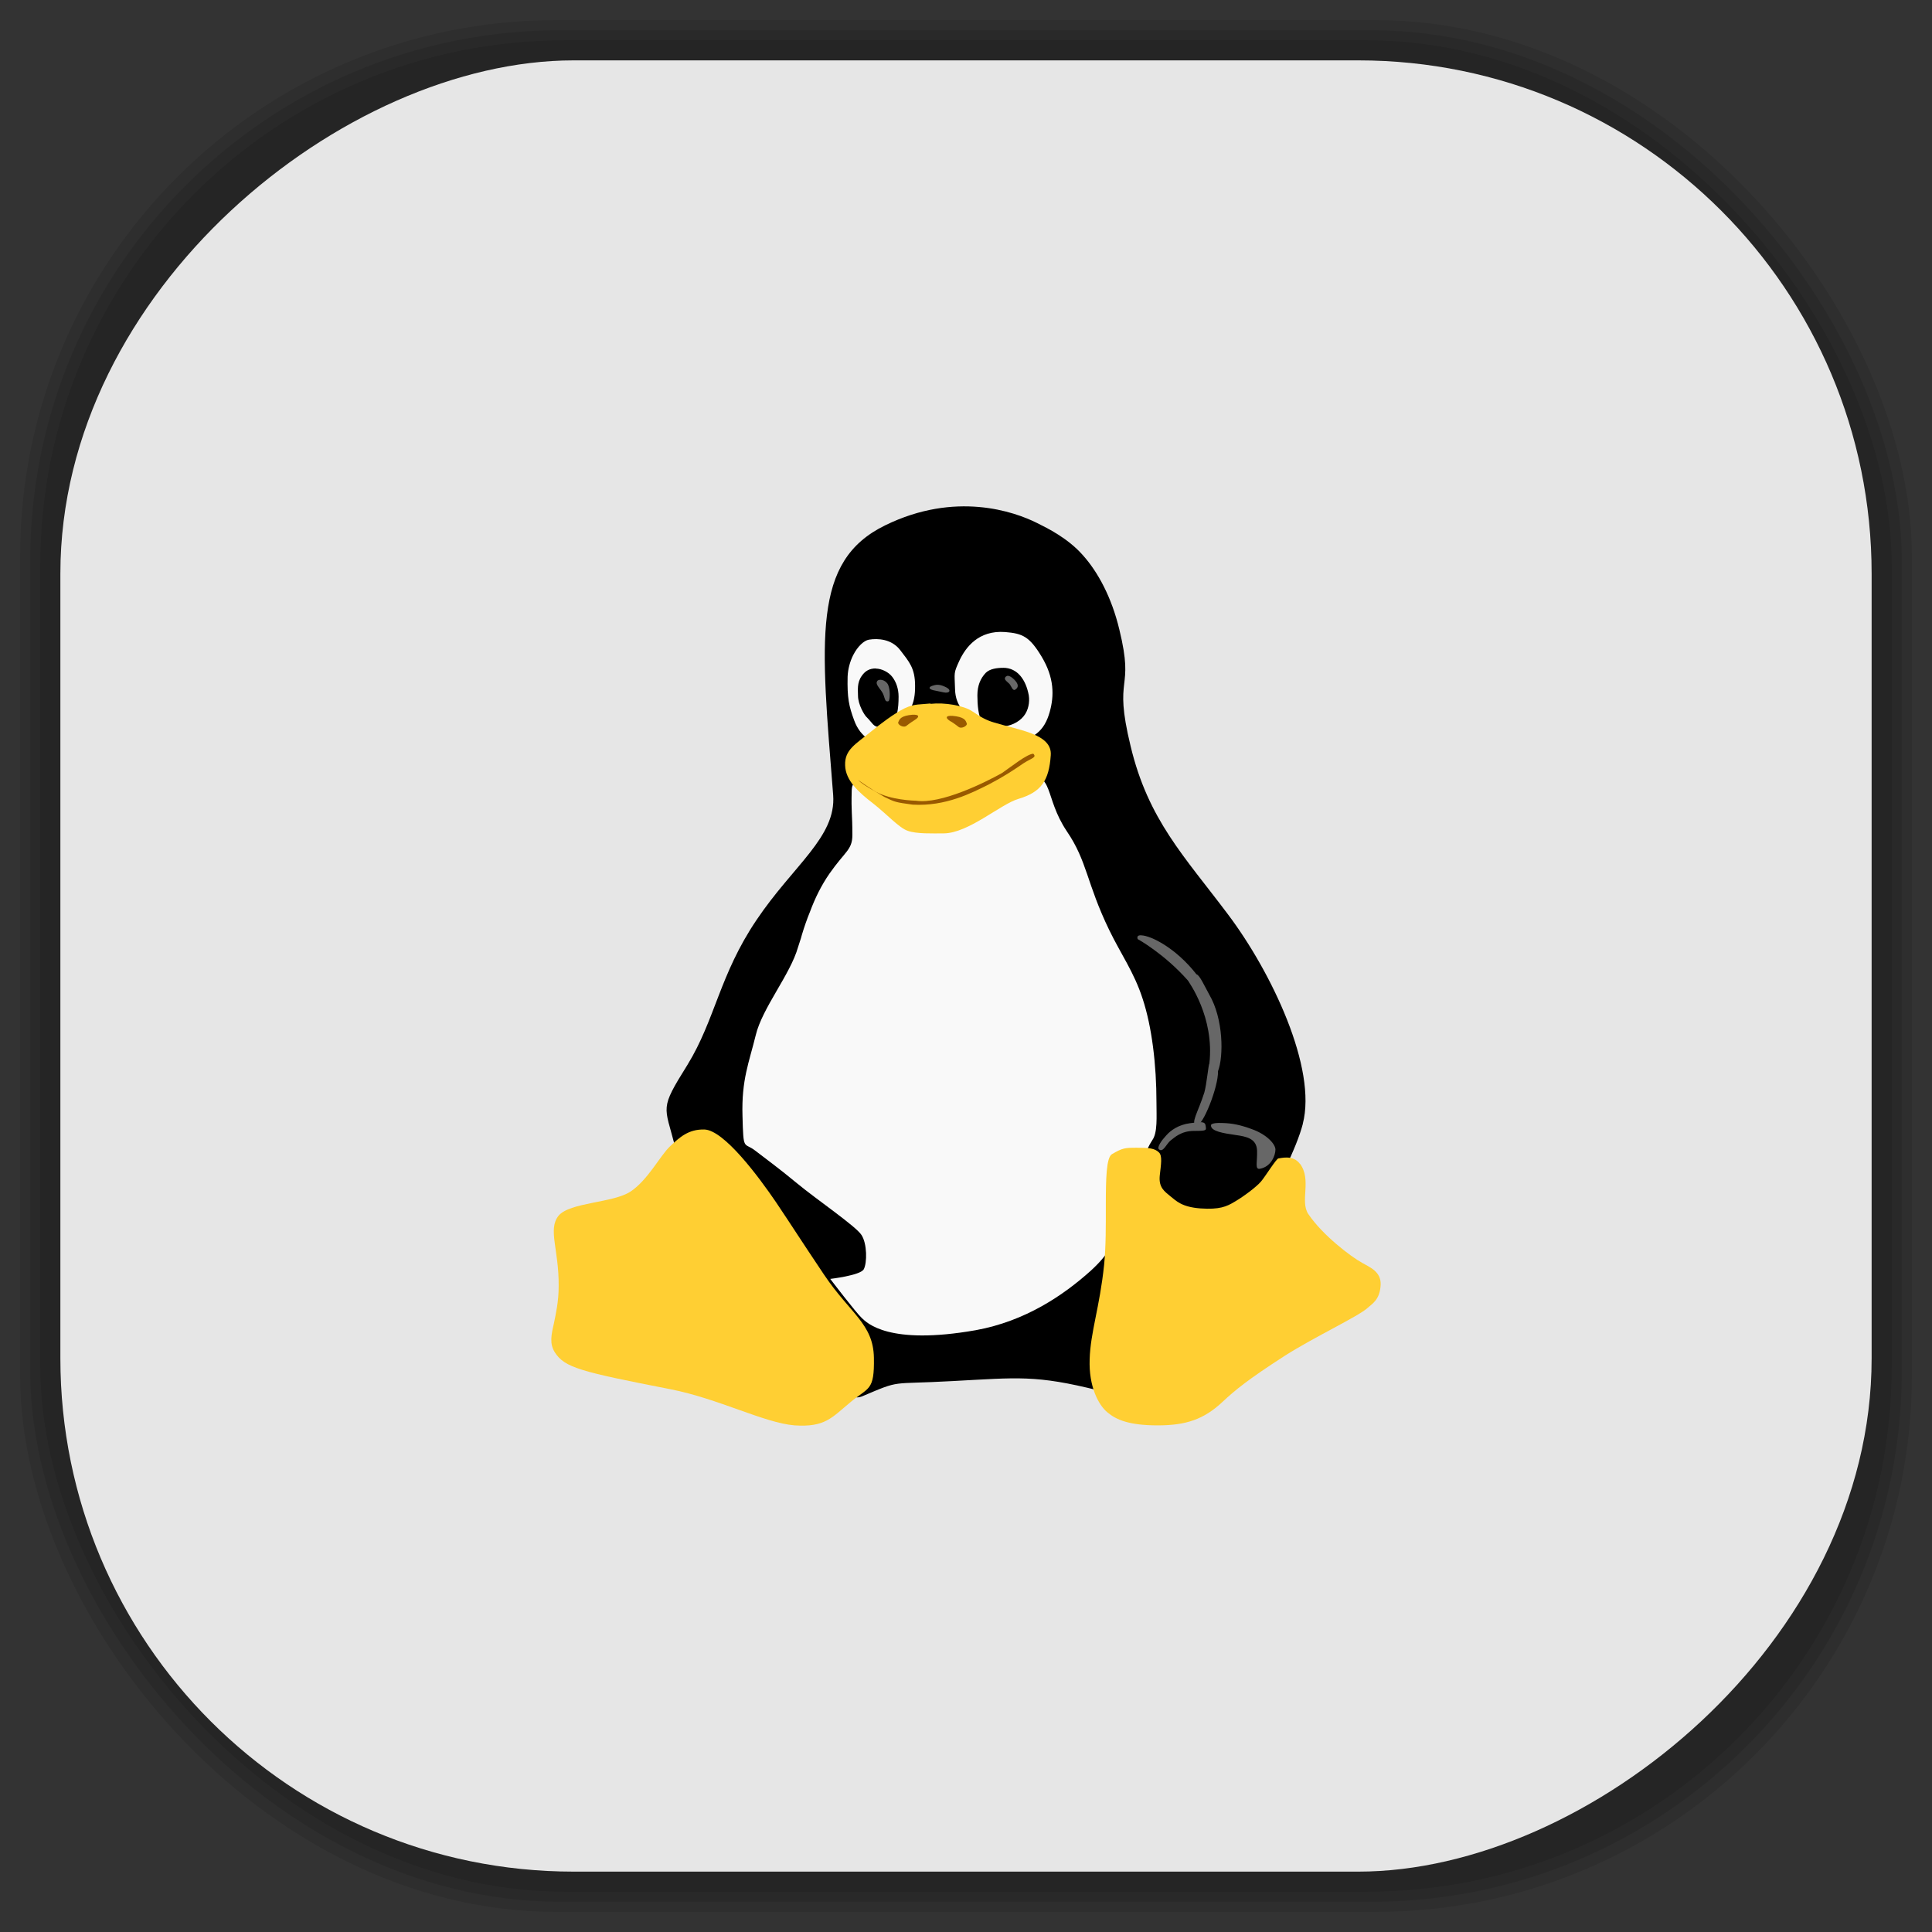 <?xml version="1.0" encoding="UTF-8" standalone="no"?>
<svg
   xmlns:dc="http://purl.org/dc/elements/1.1/"
   xmlns:cc="http://creativecommons.org/ns#"
   xmlns:rdf="http://www.w3.org/1999/02/22-rdf-syntax-ns#"
   xmlns:svg="http://www.w3.org/2000/svg"
   xmlns="http://www.w3.org/2000/svg"
   xmlns:sodipodi="http://sodipodi.sourceforge.net/DTD/sodipodi-0.dtd"
   xmlns:inkscape="http://www.inkscape.org/namespaces/inkscape"
   viewBox="0 0 48 48"
   id="svg2"
   version="1.1"
   inkscape:version="0.48.4 r9939"
   width="100%"
   height="100%"
   sodipodi:docname="distributor-logo-lfs.svg">
  <rect x="0" y="0" width="48" height="48" fill="#333333" stroke="none"/>
  <sodipodi:namedview
     pagecolor="#ffffff"
     bordercolor="#666666"
     borderopacity="1"
     objecttolerance="10"
     gridtolerance="10"
     guidetolerance="10"
     inkscape:pageopacity="0"
     inkscape:pageshadow="2"
     inkscape:window-width="1375"
     inkscape:window-height="876"
     id="namedview124"
     showgrid="false"
     inkscape:zoom="4.9166667"
     inkscape:cx="-0.20338983"
     inkscape:cy="24"
     inkscape:window-x="65"
     inkscape:window-y="24"
     inkscape:window-maximized="1"
     inkscape:current-layer="svg2" />
  <defs
     id="defs4">
    <linearGradient
       id="linearGradient3764"
       x1="1"
       x2="47"
       gradientUnits="userSpaceOnUse"
       gradientTransform="matrix(0,-1,1,0,-1.5e-6,48)">
      <stop
         stop-color="#e4e4e4"
         stop-opacity="1"
         id="stop7" />
      <stop
         offset="1"
         stop-color="#eee"
         stop-opacity="1"
         id="stop9" />
    </linearGradient>
    <clipPath
       id="clipPath-405000798">
      <g
         transform="translate(0,-1004.362)"
         id="g12">
        <path
           d="m -24 13 c 0 1.105 -0.672 2 -1.5 2 -0.828 0 -1.5 -0.895 -1.5 -2 0 -1.105 0.672 -2 1.5 -2 0.828 0 1.5 0.895 1.5 2 z"
           transform="matrix(15.333,0,0,11.5,415,878.862)"
           fill="#1890d0"
           id="path14" />
      </g>
    </clipPath>
    <clipPath
       id="clipPath-417599645">
      <g
         transform="translate(0,-1004.362)"
         id="g17">
        <path
           d="m -24 13 c 0 1.105 -0.672 2 -1.5 2 -0.828 0 -1.5 -0.895 -1.5 -2 0 -1.105 0.672 -2 1.5 -2 0.828 0 1.5 0.895 1.5 2 z"
           transform="matrix(15.333,0,0,11.5,415,878.862)"
           fill="#1890d0"
           id="path19" />
      </g>
    </clipPath>
    <linearGradient
       id="linearGradient3764-9"
       x1="1"
       x2="47"
       gradientUnits="userSpaceOnUse"
       gradientTransform="matrix(0,-1,1,0,-1.5e-6,48)">
      <stop
         stop-color="#b5945b"
         stop-opacity="1"
         id="stop7-4" />
      <stop
         offset="1"
         stop-color="#bb9e69"
         stop-opacity="1"
         id="stop9-8" />
    </linearGradient>
    <clipPath
       id="clipPath-899834956">
      <g
         transform="translate(0,-1004.362)"
         id="g12-4">
        <path
           d="m -24 13 c 0 1.105 -0.672 2 -1.5 2 -0.828 0 -1.5 -0.895 -1.5 -2 0 -1.105 0.672 -2 1.5 -2 0.828 0 1.5 0.895 1.5 2 z"
           transform="matrix(15.333,0,0,11.5,415,878.862)"
           fill="#1890d0"
           id="path14-7" />
      </g>
    </clipPath>
    <clipPath
       id="clipPath-909443126">
      <g
         transform="translate(0,-1004.362)"
         id="g17-6">
        <path
           d="m -24 13 c 0 1.105 -0.672 2 -1.5 2 -0.828 0 -1.5 -0.895 -1.5 -2 0 -1.105 0.672 -2 1.5 -2 0.828 0 1.5 0.895 1.5 2 z"
           transform="matrix(15.333,0,0,11.5,415,878.862)"
           fill="#1890d0"
           id="path19-9" />
      </g>
    </clipPath>
    <clipPath
       id="clipPath-909443126-7">
      <g
         transform="translate(0,-1004.362)"
         id="g17-2">
        <path
           style="fill:#1890d0"
           inkscape:connector-curvature="0"
           d="m -24,13 c 0,1.105 -0.672,2 -1.5,2 -0.828,0 -1.5,-0.895 -1.5,-2 0,-1.105 0.672,-2 1.5,-2 0.828,0 1.5,0.895 1.5,2 z"
           transform="matrix(15.333,0,0,11.5,415,878.862)"
           id="path19-3" />
      </g>
    </clipPath>
    <linearGradient
       id="linearGradient3759">
      <stop
         id="stop3761"
         offset="0"
         style="stop-color:#a75e15;stop-opacity:1;" />
      <stop
         id="stop3763"
         offset="1"
         style="stop-color:#ffffff;stop-opacity:0;" />
    </linearGradient>
    <linearGradient
       id="linearGradient3777">
      <stop
         id="stop3779"
         offset="0"
         style="stop-color:#e0dd00;stop-opacity:1;" />
      <stop
         id="stop3781"
         offset="1"
         style="stop-color:#000000;stop-opacity:0;" />
    </linearGradient>
    <clipPath
       id="clipPath-417599645-5">
      <g
         transform="translate(0,-1004.362)"
         id="g17-25">
        <path
           style="fill:#1890d0"
           inkscape:connector-curvature="0"
           d="m -24,13 c 0,1.105 -0.672,2 -1.5,2 -0.828,0 -1.5,-0.895 -1.5,-2 0,-1.105 0.672,-2 1.5,-2 0.828,0 1.5,0.895 1.5,2 z"
           transform="matrix(15.333,0,0,11.5,415,878.862)"
           id="path19-33" />
      </g>
    </clipPath>
  </defs>
  <g
     id="g33" />
  <g
     id="g3150">
    <g
       inkscape:label="shadows"
       id="layer2">
      <rect
         ry="13.037"
         rx="13.037"
         y="1"
         x="1"
         height="46"
         width="46"
         id="rect3007"
         style="opacity:0.1;fill:#000000;fill-opacity:1;fill-rule:nonzero;stroke:none" />
      <rect
         style="opacity:0.1;fill:#000000;fill-opacity:1;fill-rule:nonzero;stroke:none"
         id="rect3011"
         width="47"
         height="47"
         x="0.5"
         y="0.5"
         rx="13.32"
         ry="13.32" />
      <rect
         style="opacity:0.1;fill:#000000;fill-opacity:1;fill-rule:nonzero;stroke:none"
         id="rect3013"
         width="46.5"
         height="46.5"
         x="0.75"
         y="0.75"
         rx="13.178"
         ry="13.178" />
    </g>
    <g
       style="display:inline"
       inkscape:label="background-color"
       id="layer1">
      <rect
         transform="matrix(0,-1,1,0,0,0)"
         ry="12.753"
         rx="12.753"
         y="1.5"
         x="-46.5"
         height="45"
         width="45"
         id="rect2988"
         style="fill:#e6e6e6;fill-opacity:1;fill-rule:nonzero;stroke:none" />
    </g>
  </g>
  <g
     transform="translate(-0.671,0.581)"
     id="g81-0">
    <g
       clip-path="url(#clipPath-417599645-5)"
       id="g83-5">
      <!-- color: #eeeeee -->
      <g
         id="g85-5">
        <path
           style="fill:#000000;fill-opacity:1;fill-rule:nonzero;stroke:none"
           inkscape:connector-curvature="0"
           d="m 33.04,27.34 c -0.316,1.219 -1.91,3.762 -2.762,4.883 -0.848,1.125 -0.746,2.137 -2.313,1.742 -1.563,-0.391 -2,-0.32 -3.621,-0.234 -1.602,0.09 -1.258,-0.043 -2.262,0.383 -1,0.422 -4.363,-5.16 -4.637,-6.203 -0.266,-1.039 -0.395,-0.914 0.305,-2.035 0.691,-1.125 0.797,-2.238 1.715,-3.598 0.918,-1.367 1.984,-2.063 1.906,-3.105 -0.305,-3.871 -0.539,-5.809 1.293,-6.703 1.742,-0.852 3.203,-0.344 3.777,-0.055 0.25,0.125 0.758,0.371 1.133,0.797 0.375,0.418 0.715,1.047 0.906,1.844 0.391,1.598 -0.164,1.07 0.281,2.902 0.438,1.828 1.328,2.727 2.414,4.172 1.09,1.445 2.223,3.832 1.863,5.211 m 0,0"
           id="SVGCleanerId_0-5" />
        <path
           style="fill:#f9f9f9;fill-opacity:1;fill-rule:nonzero;stroke:none"
           inkscape:connector-curvature="0"
           d="m 22.695,17.859 c 0.285,-0.105 0.238,-0.121 0.43,-0.512 0.152,-0.301 0.285,-0.43 0.281,-0.887 0,-0.445 -0.148,-0.598 -0.371,-0.891 -0.215,-0.277 -0.555,-0.293 -0.773,-0.258 -0.125,0.02 -0.285,0.168 -0.395,0.387 -0.074,0.148 -0.129,0.336 -0.137,0.531 -0.012,0.531 0.031,0.73 0.164,1.09 0.152,0.422 0.523,0.641 0.801,0.539 m 0,0"
           id="path88-6" />
        <path
           style="fill:#000000;fill-opacity:1;fill-rule:nonzero;stroke:none"
           inkscape:connector-curvature="0"
           d="m 22.43,16.03 c 0.141,0 0.32,0.086 0.41,0.207 0.094,0.121 0.156,0.293 0.156,0.488 0,0.285 -0.031,0.602 -0.215,0.699 -0.059,0.023 -0.184,0.059 -0.254,0.059 -0.16,0 -0.176,-0.102 -0.328,-0.25 -0.055,-0.051 -0.211,-0.313 -0.211,-0.527 0,-0.133 -0.031,-0.324 0.094,-0.496 0.086,-0.125 0.195,-0.184 0.348,-0.184 m 0,0.004"
           id="SVGCleanerId_1-9" />
        <path
           style="fill:#f9f9f9;fill-opacity:1;fill-rule:nonzero;stroke:none"
           inkscape:connector-curvature="0"
           d="m 25.652,17.895 c 0.719,-0.07 0.969,-0.332 1.098,-0.785 0.113,-0.402 0.117,-0.848 -0.199,-1.375 -0.301,-0.5 -0.473,-0.578 -0.906,-0.613 -0.668,-0.051 -0.984,0.387 -1.133,0.699 -0.156,0.34 -0.125,0.293 -0.113,0.723 0.012,0.453 0.281,0.578 0.445,0.863 0.168,0.273 0.727,0.496 0.805,0.492 m 0.004,-0.004"
           id="path91-8" />
        <path
           style="fill:#000000;fill-opacity:1;fill-rule:nonzero;stroke:none"
           inkscape:connector-curvature="0"
           d="m 25.594,16.01 c 0.359,0 0.566,0.301 0.637,0.684 0.027,0.176 -0.012,0.375 -0.125,0.516 -0.129,0.164 -0.359,0.258 -0.543,0.258 -0.18,0 -0.375,0.027 -0.484,-0.105 -0.105,-0.141 -0.125,-0.445 -0.125,-0.668 0,-0.246 0.078,-0.422 0.207,-0.559 0.102,-0.102 0.281,-0.125 0.434,-0.125 m 0,0"
           id="SVGCleanerId_2-6" />
        <path
           style="fill:#676767;fill-opacity:1;fill-rule:nonzero;stroke:none"
           inkscape:connector-curvature="0"
           d="m 25.672,16.223 c 0.039,-0.035 0.121,0 0.207,0.09 0.098,0.102 0.102,0.18 0.023,0.234 -0.07,0.059 -0.105,-0.086 -0.152,-0.137 -0.086,-0.082 -0.156,-0.121 -0.082,-0.188 m 0.004,0"
           id="path94-0" />
        <path
           style="fill:#676767;fill-opacity:1;fill-rule:nonzero;stroke:none"
           inkscape:connector-curvature="0"
           d="m 22.465,16.34 c 0.043,-0.063 0.207,-0.035 0.27,0.09 0.059,0.125 0.051,0.398 0.008,0.41 -0.109,0.035 -0.074,-0.117 -0.172,-0.25 -0.094,-0.129 -0.148,-0.188 -0.105,-0.25 m 0,0"
           id="path96-7" />
        <path
           style="fill:#676767;fill-opacity:1;fill-rule:nonzero;stroke:none"
           inkscape:connector-curvature="0"
           d="m 23.875,16.445 c 0.086,-0.023 0.168,-0.02 0.313,0.055 0.129,0.07 0.07,0.152 -0.07,0.121 -0.133,-0.027 -0.105,-0.023 -0.207,-0.043 -0.172,-0.027 -0.199,-0.094 -0.035,-0.133 m 0,0"
           id="path98-5" />
        <path
           style="fill:#f9f9f9;fill-opacity:1;fill-rule:nonzero;stroke:none"
           inkscape:connector-curvature="0"
           d="M 23.461,19.977 C 22.84,20 21.859,18.368 21.832,19.047 c -0.016,0.574 0.016,0.563 0.016,1.117 0,0.371 -0.18,0.402 -0.57,0.961 -0.203,0.293 -0.359,0.613 -0.48,0.938 -0.078,0.191 -0.148,0.391 -0.207,0.59 -0.023,0.098 -0.066,0.203 -0.094,0.301 -0.191,0.676 -0.891,1.512 -1.051,2.188 -0.164,0.672 -0.355,1.102 -0.328,2 0.023,0.902 0.031,0.641 0.32,0.867 0.289,0.223 0.582,0.434 1.035,0.809 0.48,0.398 1.469,1.07 1.602,1.285 0.141,0.215 0.141,0.695 0.055,0.852 -0.086,0.152 -0.832,0.238 -0.832,0.238 0,0 0.652,0.855 0.785,0.973 0.125,0.117 0.66,0.684 2.832,0.301 1.227,-0.223 2.172,-0.863 2.859,-1.48 0.887,-0.816 0.438,-1.047 0.551,-1.453 0.168,-0.59 0.711,-0.809 0.832,-1.473 0.016,-0.094 0.047,-0.164 0.141,-0.313 0.137,-0.188 0.105,-0.586 0.105,-0.938 0,-0.938 -0.113,-1.879 -0.344,-2.578 -0.211,-0.656 -0.543,-1.113 -0.828,-1.703 -0.57,-1.176 -0.543,-1.707 -1.055,-2.457 -0.578,-0.867 -0.293,-1.445 -1.066,-1.41 -0.961,0.051 -1.738,1.289 -2.648,1.324 m 0,0"
           id="path100-8" />
        <path
           style="fill:#ffcf33;fill-opacity:1;fill-rule:nonzero;stroke:none"
           inkscape:connector-curvature="0"
           d="m 23.789,16.906 c 0.348,-0.039 0.828,0.039 1.047,0.191 0.203,0.141 0.348,0.219 0.535,0.273 0.621,0.191 1.445,0.285 1.406,0.813 -0.043,0.633 -0.238,0.914 -0.797,1.082 -0.449,0.129 -1.25,0.859 -1.867,0.859 -0.277,0 -0.664,0.016 -0.887,-0.063 -0.215,-0.07 -0.516,-0.41 -0.867,-0.684 -0.355,-0.273 -0.68,-0.566 -0.691,-0.941 -0.016,-0.395 0.262,-0.527 0.652,-0.848 0.203,-0.168 0.578,-0.453 0.832,-0.574 0.238,-0.113 0.391,-0.09 0.637,-0.117 m 0,0"
           id="path102-3" />
        <path
           style="fill:#995900;fill-opacity:1;fill-rule:nonzero;stroke:none"
           inkscape:connector-curvature="0"
           d="m 22.988,17.371 c -0.02,0.047 0.129,0.145 0.207,0.078 0.082,-0.066 0.176,-0.125 0.207,-0.145 0.145,-0.09 0.094,-0.156 -0.152,-0.117 -0.238,0.039 -0.238,0.133 -0.266,0.184 m 0.004,0"
           id="path104-9" />
        <path
           style="fill:#ffcf33;fill-opacity:1;fill-rule:nonzero;stroke:none"
           inkscape:connector-curvature="0"
           d="m 32.969,28.332 c 0.297,0.402 -0.008,0.93 0.207,1.25 0.355,0.527 1.063,1.063 1.336,1.211 0.195,0.113 0.473,0.219 0.461,0.543 -0.016,0.375 -0.211,0.473 -0.32,0.574 -0.219,0.207 -1.324,0.723 -2.059,1.191 -0.922,0.594 -1.242,0.859 -1.543,1.141 -0.469,0.441 -0.91,0.59 -1.621,0.59 -0.707,0 -1.031,-0.141 -1.246,-0.324 -0.219,-0.18 -0.465,-0.637 -0.441,-1.316 0.02,-0.68 0.25,-1.293 0.359,-2.348 0.047,-0.453 0.043,-1.012 0.043,-1.508 0,-0.629 0.012,-1.16 0.152,-1.242 0.258,-0.152 0.316,-0.16 0.621,-0.16 0.305,0 0.441,0.016 0.543,0.113 0.094,0.086 0.055,0.293 0.023,0.586 -0.027,0.293 0.121,0.387 0.266,0.508 0.148,0.117 0.281,0.266 0.746,0.301 0.469,0.031 0.641,-0.039 0.859,-0.172 0.219,-0.129 0.527,-0.359 0.645,-0.496 0.109,-0.129 0.383,-0.574 0.434,-0.574 0.043,0 0.359,-0.105 0.535,0.137 m 0,-0.004"
           id="path106-1" />
        <path
           style="fill:#ffcf33;fill-opacity:1;fill-rule:nonzero;stroke:none"
           inkscape:connector-curvature="0"
           d="m 16.34,29.02 c -0.426,0.289 -1.516,0.266 -1.793,0.605 -0.27,0.34 0.012,0.832 0.004,1.746 0,0.391 -0.07,0.684 -0.117,0.922 -0.07,0.301 -0.113,0.512 0.023,0.727 0.246,0.379 0.633,0.477 2.871,0.914 1.195,0.234 2.328,0.836 3.082,0.898 0.758,0.051 0.922,-0.188 1.383,-0.57 0.457,-0.387 0.605,-0.27 0.59,-1.113 -0.016,-0.844 -0.59,-1.094 -1.242,-2.066 -0.652,-0.973 -0.758,-1.152 -1.191,-1.797 -0.434,-0.637 -1.293,-1.793 -1.781,-1.805 -0.391,-0.008 -0.609,0.188 -0.855,0.422 -0.246,0.234 -0.543,0.828 -0.973,1.117 m 0,0"
           id="path108-3" />
        <path
           style="fill:#676767;fill-opacity:1;fill-rule:nonzero;stroke:none"
           inkscape:connector-curvature="0"
           d="m 29.03,22.656 c -0.082,-0.004 -0.117,0.023 -0.094,0.094 0,0 0.656,0.359 1.25,1.031 0.016,0.035 0.664,0.906 0.531,2.063 -0.023,0.02 -0.066,0.512 -0.125,0.719 -0.156,0.492 -0.355,0.777 -0.191,0.813 0.148,0.035 0.543,-0.953 0.531,-1.344 0.141,-0.367 0.137,-1.301 -0.219,-1.906 -0.121,-0.219 -0.238,-0.484 -0.316,-0.5 -0.508,-0.652 -1.133,-0.965 -1.375,-0.969 m 0.004,0"
           id="path110-9" />
        <path
           style="fill:#676767;fill-opacity:1;fill-rule:nonzero;stroke:none"
           inkscape:connector-curvature="0"
           d="m 29.465,27.973 c 0.102,0.094 0.188,-0.141 0.289,-0.219 0.098,-0.074 0.262,-0.238 0.582,-0.238 0.324,0 0.305,-0.012 0.289,-0.125 -0.012,-0.113 -0.105,-0.105 -0.391,-0.066 -0.285,0.039 -0.477,0.176 -0.59,0.305 -0.109,0.117 -0.234,0.289 -0.18,0.344 m 0,0"
           id="path112-8" />
        <path
           style="fill:#676767;fill-opacity:1;fill-rule:nonzero;stroke:none"
           inkscape:connector-curvature="0"
           d="m 30.758,27.383 c 0,0.141 0.305,0.191 0.605,0.234 0.289,0.039 0.523,0.094 0.539,0.379 0.012,0.281 -0.063,0.484 0.07,0.461 0.285,-0.051 0.387,-0.34 0.387,-0.477 0,-0.133 -0.211,-0.375 -0.586,-0.508 -0.277,-0.102 -0.48,-0.145 -0.719,-0.152 -0.328,-0.016 -0.297,0.063 -0.297,0.063 m 0,0"
           id="path114-9" />
        <path
           style="fill:#995900;fill-opacity:1;fill-rule:nonzero;stroke:none"
           inkscape:connector-curvature="0"
           d="m 21.988,18.797 c 0.133,0.086 0.137,0.098 0.328,0.219 0.309,0.234 0.852,0.289 1.117,0.297 0.613,0.09 1.707,-0.449 2.137,-0.691 0.219,-0.152 0.621,-0.473 0.773,-0.477 0.094,0.094 -0.043,0.109 -0.238,0.234 -0.258,0.176 -0.477,0.324 -0.871,0.531 -0.418,0.207 -1.063,0.547 -1.887,0.5 -0.434,-0.059 -0.438,-0.063 -0.703,-0.191 -0.16,-0.105 -0.523,-0.285 -0.656,-0.422 m 0,0"
           id="path116-5" />
        <path
           style="fill:#995900;fill-opacity:1;fill-rule:nonzero;stroke:none"
           inkscape:connector-curvature="0"
           d="m 24.691,17.395 c 0.02,0.051 -0.129,0.145 -0.207,0.082 -0.082,-0.066 -0.176,-0.129 -0.211,-0.145 -0.145,-0.094 -0.09,-0.156 0.152,-0.117 0.242,0.039 0.242,0.129 0.266,0.18 m 0,0"
           id="path118-9" />
      </g>
    </g>
  </g>
</svg>
